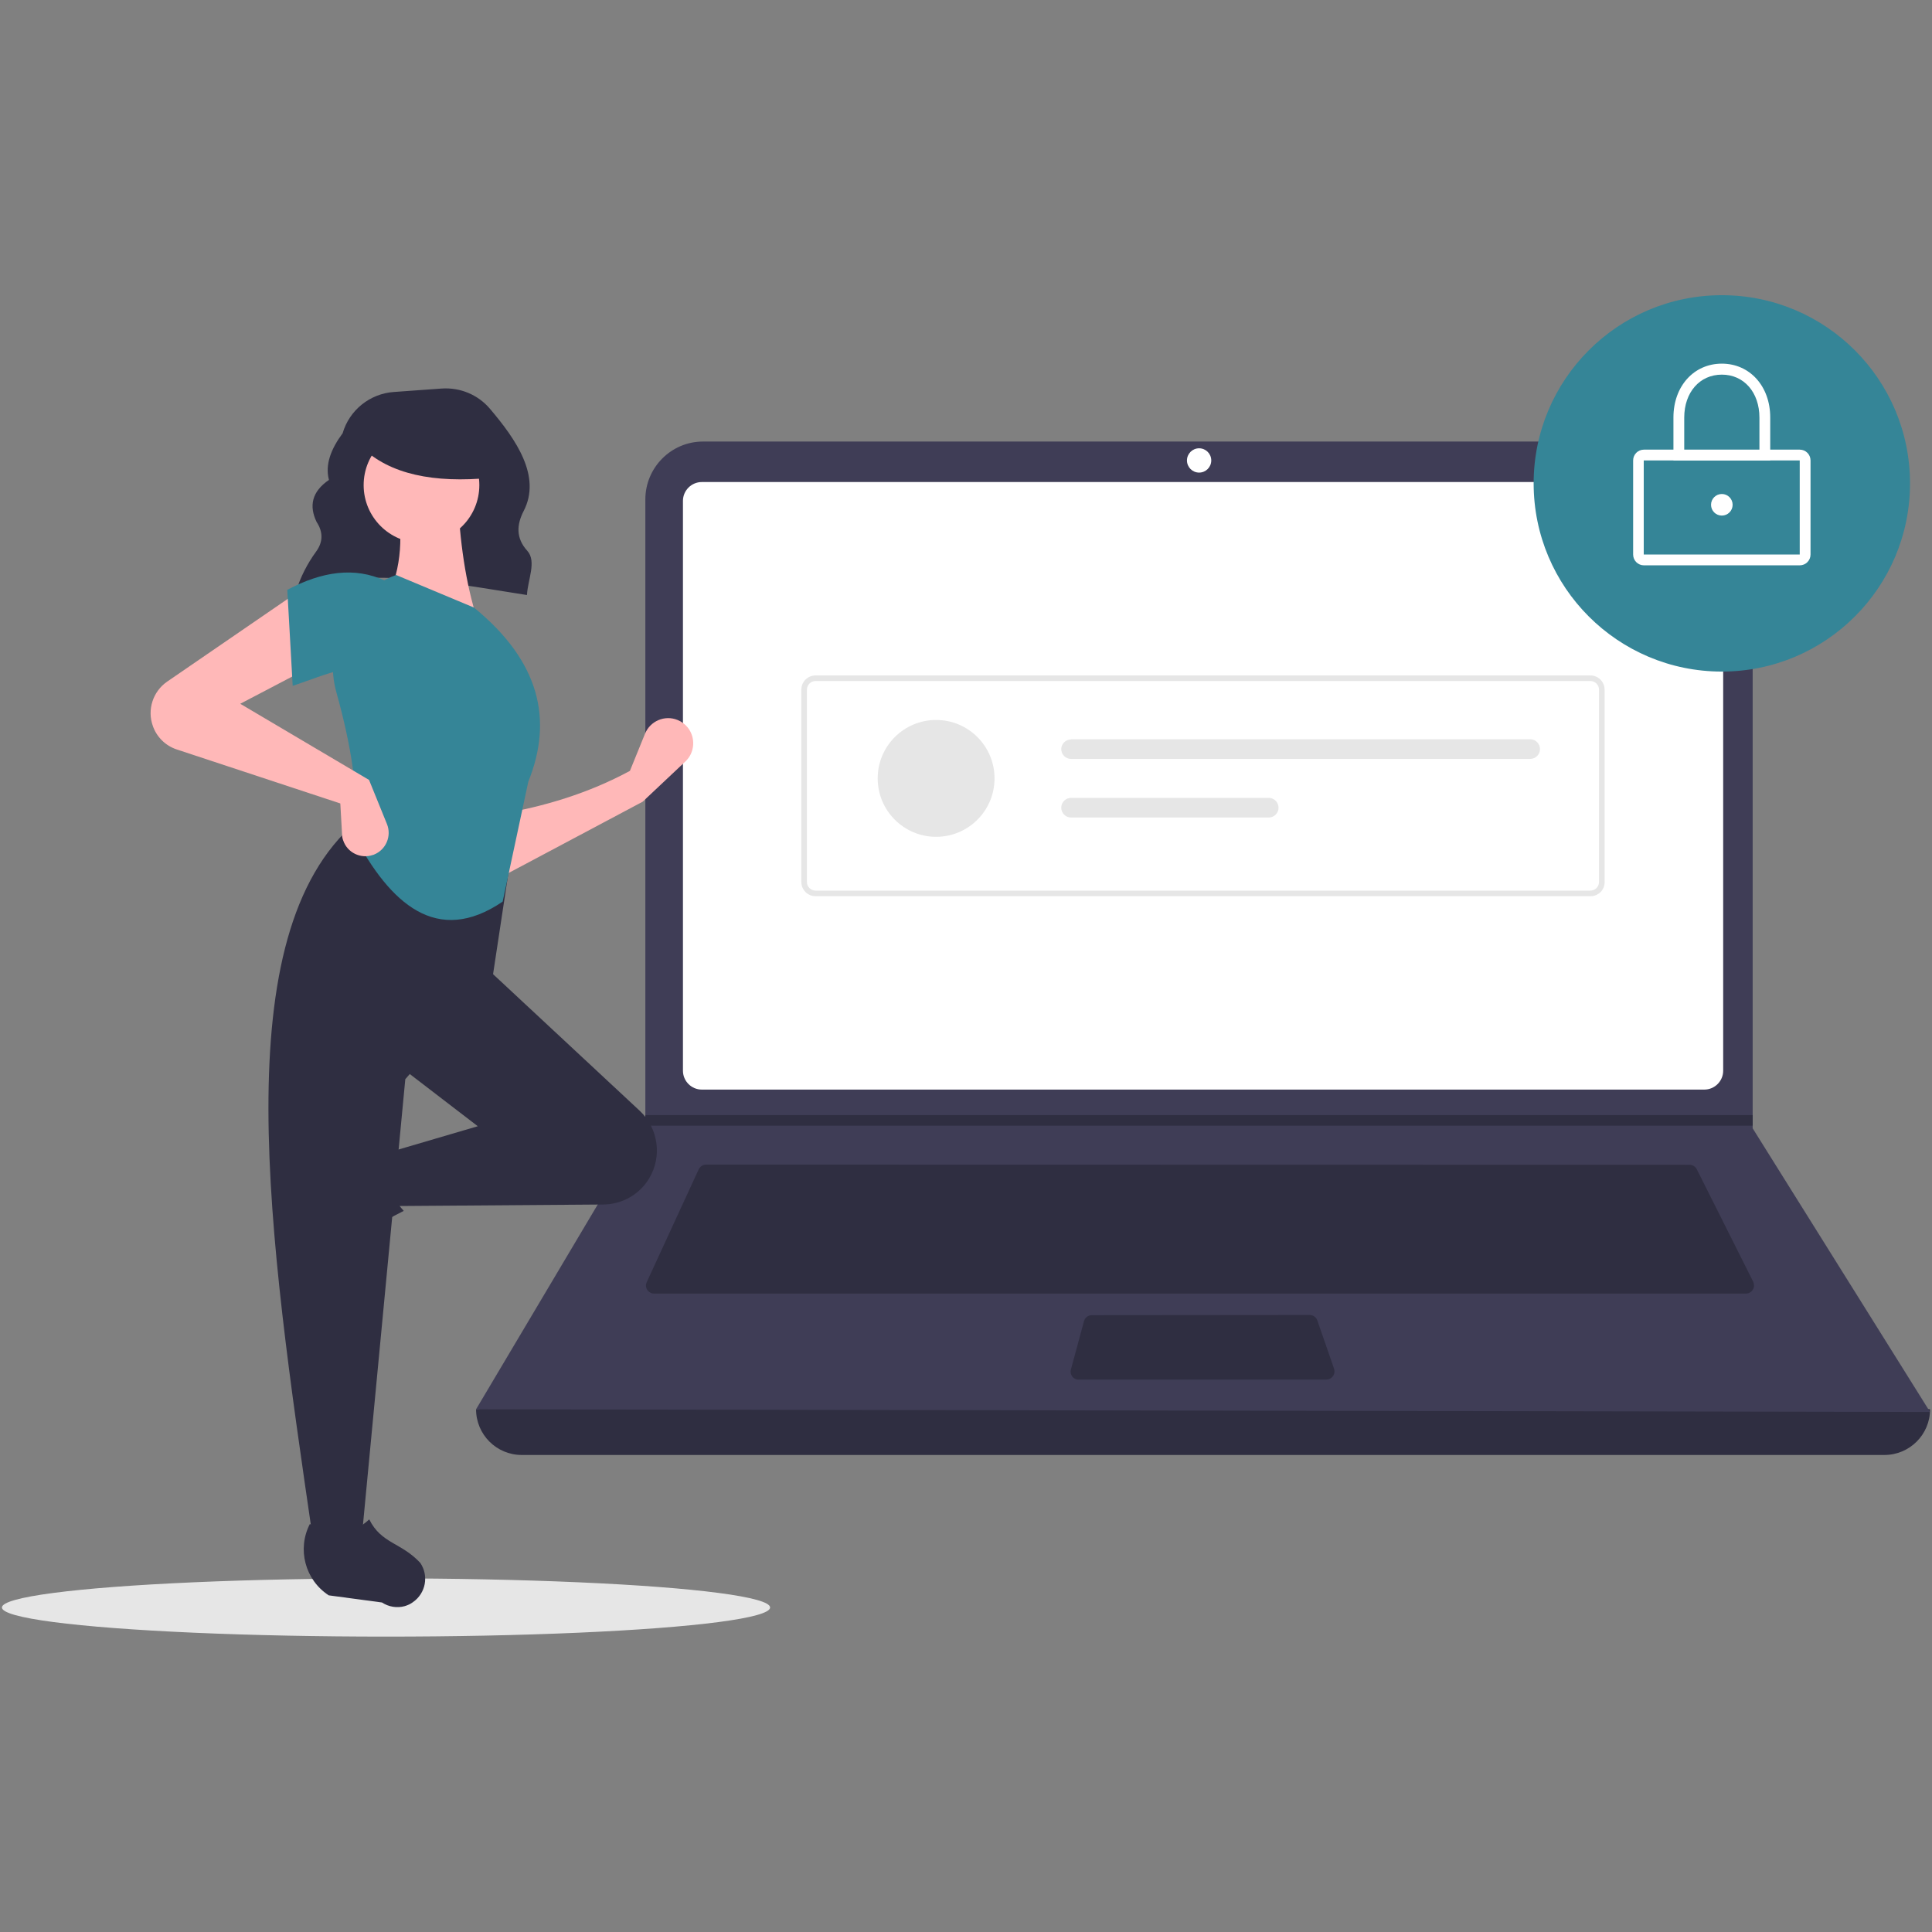 <?xml version="1.0" encoding="utf-8"?>
<!-- Generator: Adobe Illustrator 26.2.0, SVG Export Plug-In . SVG Version: 6.00 Build 0)  -->
<svg version="1.1" id="Layer_1" xmlns="http://www.w3.org/2000/svg" xmlns:xlink="http://www.w3.org/1999/xlink" x="0px" y="0px"
	 viewBox="0 0 1002 1002" style="enable-background:new 0 0 1002 1002;" xml:space="preserve">
<rect x="0" y="0" width="1002" height="1002" fill="#808080" stroke="none"/>
<style type="text/css">
	.st0{fill:#E6E6E6;}
	.st1{fill:#2F2E41;}
	.st2{fill:#3F3D56;}
	.st3{fill:#FFFFFF;}
	.st4{fill:#358597;}
	.st5{fill:#FFB8B8;}
</style>
<g>
	<ellipse class="st0" cx="200.2" cy="833.7" rx="199.2" ry="15.1"/>
	<path class="st1" d="M153.3,307.5c34.7-14.7,77.9-5.4,120,1.1c0.4-7.9,5.1-17.4,0.2-22.9c-6.1-6.7-5.5-13.7-1.9-20.7
		c9.3-18-4-37.1-17.5-53c-6.2-7.3-15.4-11.1-24.9-10.5l-25,1.8c-12.4,0.9-23,9.4-26.5,21.4l0,0c-6,8.1-9.2,16.2-7.1,24.2
		c-8.9,6.1-10.4,13.5-6.4,21.8c3.4,5.2,3.4,10.3-0.2,15.3c-4.6,6.3-8.2,13.3-10.5,20.8L153.3,307.5z"/>
	<path class="st1" d="M977.3,754.6H270.6c-13.1,0-23.7-10.6-23.7-23.7l0,0l0,0c256.2-29.8,507.5-29.8,754.1,0l0,0
		C1001,744,990.4,754.6,977.3,754.6L977.3,754.6z"/>
	<path class="st2" d="M1001,732.3l-754.1-1.4l87.4-147.1l0.4-0.7V259c0-16.5,13.4-30,29.9-30c0,0,0,0,0,0H879
		c16.5,0,30,13.4,30,29.9c0,0,0,0,0,0v326.3L1001,732.3z"/>
	<path class="st3" d="M364,250c-5.4,0-9.8,4.4-9.8,9.8v295.5c0,5.4,4.4,9.8,9.8,9.8h519.9c5.4,0,9.8-4.4,9.8-9.8V259.8
		c0-5.4-4.4-9.8-9.8-9.8L364,250z"/>
	<path class="st1" d="M366.2,604c-1.6,0-3.1,1-3.8,2.4L335.4,665c-1,2.1,0,4.6,2.1,5.5c0.5,0.3,1.1,0.4,1.7,0.4h566.3
		c2.3,0,4.2-1.9,4.2-4.2c0-0.6-0.2-1.3-0.4-1.9L880,606.4c-0.7-1.4-2.2-2.3-3.7-2.3L366.2,604z"/>
	<circle class="st3" cx="621.9" cy="238.8" r="6.3"/>
	<path class="st1" d="M566.2,682.1c-1.9,0-3.5,1.3-4,3.1l-6.8,25.1c-0.6,2.2,0.7,4.5,2.9,5.1c0.4,0.1,0.7,0.1,1.1,0.1h128.5
		c2.3,0,4.2-1.9,4.2-4.2c0-0.5-0.1-0.9-0.2-1.4l-8.7-25.1c-0.6-1.7-2.2-2.8-4-2.8L566.2,682.1z"/>
	<polygon class="st1" points="909,578.3 909,583.8 334.3,583.8 334.7,583.1 334.7,578.3 	"/>
	<circle class="st4" cx="893" cy="250.7" r="97.6"/>
	<path class="st3" d="M933.4,293.2h-80.8c-3.1,0-5.6-2.5-5.6-5.6v-48.8c0-3.1,2.5-5.6,5.6-5.6h80.8c3.1,0,5.6,2.5,5.6,5.6v48.8
		C939,290.7,936.5,293.2,933.4,293.2z M852.5,238.8v48.8h80.9l0-48.8L852.5,238.8z"/>
	<path class="st3" d="M918.1,238.8h-50.2v-22.3c0-16.2,10.6-27.9,25.1-27.9s25.1,11.7,25.1,27.9V238.8z M873.5,233.3h39v-16.7
		c0-13.1-8-22.3-19.5-22.3s-19.5,9.2-19.5,22.3L873.5,233.3z"/>
	<circle class="st3" cx="893" cy="261.8" r="5.6"/>
	<path class="st0" d="M824.9,464.8H423c-4.1,0-7.4-3.3-7.4-7.4v-99.7c0-4.1,3.3-7.4,7.4-7.4h401.8c4.1,0,7.4,3.3,7.4,7.4v99.7
		C832.3,461.5,829,464.8,824.9,464.8z M423,353.2c-2.5,0-4.5,2-4.5,4.5v99.7c0,2.5,2,4.5,4.5,4.5h401.8c2.5,0,4.5-2,4.5-4.5v-99.7
		c0-2.5-2-4.5-4.5-4.5L423,353.2z"/>
	<circle class="st0" cx="485.5" cy="403.7" r="30.3"/>
	<path class="st0" d="M555.5,383.5c-2.8,0-5.1,2.3-5.1,5c0,2.8,2.3,5.1,5,5.1c0,0,0,0,0,0h238.2c2.8,0,5.1-2.3,5.1-5.1
		c0-2.8-2.3-5.1-5.1-5.1H555.5z"/>
	<path class="st0" d="M555.5,413.8c-2.8,0-5.1,2.3-5.1,5.1c0,2.8,2.3,5.1,5.1,5.1H658c2.8,0,5.1-2.3,5.1-5.1c0-2.8-2.3-5.1-5.1-5.1
		H555.5z"/>
	<path class="st5" d="M333.3,415.8L259,455.3l-0.9-32.9c24.2-4,47.3-11.1,68.6-22.6l7.8-19.2c2.7-6.7,10.3-9.9,16.9-7.2
		c2,0.8,3.8,2.1,5.2,3.8l0,0c4.3,5.3,3.8,13.1-1.1,17.7L333.3,415.8z"/>
	<path class="st1" d="M151.8,643.8L151.8,643.8c-1.1-4-0.4-8.3,1.9-11.8l16.3-25c8-12.3,24-16.5,37-9.8l0,0
		c-6.9,11.7-5.9,21.9,2.4,30.8c-12.8,6.3-24.7,14.4-35.2,24c-6.7,4.5-15.7,2.8-20.3-3.8C152.9,646.9,152.2,645.4,151.8,643.8z"/>
	<path class="st1" d="M336.7,611.1L336.7,611.1c-5,8.4-14,13.5-23.8,13.6l-108.4,0.8l-4.7-27.3l48-14.1l-40.4-31l44.2-51.7
		l80.3,74.8C341.4,585.2,343.5,599.8,336.7,611.1z"/>
	<path class="st1" d="M187.6,797.6h-25.4c-22.8-156.2-46-312.9,22.6-371.4l80.9,13.2L255.3,508l-45.1,51.7L187.6,797.6z"/>
	<path class="st1" d="M209.9,833L209.9,833c-4,1.1-8.3,0.4-11.8-1.9l-27.6-3.7c-12.3-8-16.5-24-9.8-37l0,0
		c11.7,6.9,21.9,5.9,30.8-2.4c6.3,12.7,16.6,11.9,26.5,22.6c4.5,6.7,2.8,15.7-3.8,20.3C212.9,831.9,211.5,832.5,209.9,833z"/>
	<path class="st5" d="M247.7,321.8l-47-11.3c7.8-16,8.5-33.8,4.7-52.7l32-0.9C238.4,280.4,241.4,302.4,247.7,321.8z"/>
	<path class="st4" d="M260.7,467.6c-34.2,23.3-58.4,0.8-76.9-34c2.6-21.3-1.6-46.7-9.3-74.4c-7.1-25.3,6.3-51.8,30.9-61l0,0
		l40.4,16.9c34.3,28,41.1,58.3,28.2,90.3L260.7,467.6z"/>
	<path class="st5" d="M162.2,345.3l-37.6,19.7l66.8,39.5l9.3,22.9c2.5,6.2-0.5,13.3-6.7,15.8c-0.2,0.1-0.4,0.2-0.6,0.2l0,0
		c-6.3,2.2-13.3-1.2-15.4-7.5c-0.4-1-0.6-2.1-0.6-3.2l-0.9-16l-84.8-28c-5.8-1.9-10.4-6.4-12.4-12.1l0,0c-3.1-8.5,0-18,7.4-23.1
		l68.2-46.8L162.2,345.3z"/>
	<path class="st4" d="M199.8,349.1c-15.7-6.9-29.9,0.6-48,6.6l-2.8-49.8c17.9-9.5,34.9-12.1,50.8-4.7L199.8,349.1z"/>
	<circle class="st5" cx="218.6" cy="251.6" r="30"/>
	<path class="st1" d="M254.5,247.8c-29.7,2.9-52.4-1.9-66.8-15.8v-11.1h64.3L254.5,247.8z"/>
</g>
</svg>
